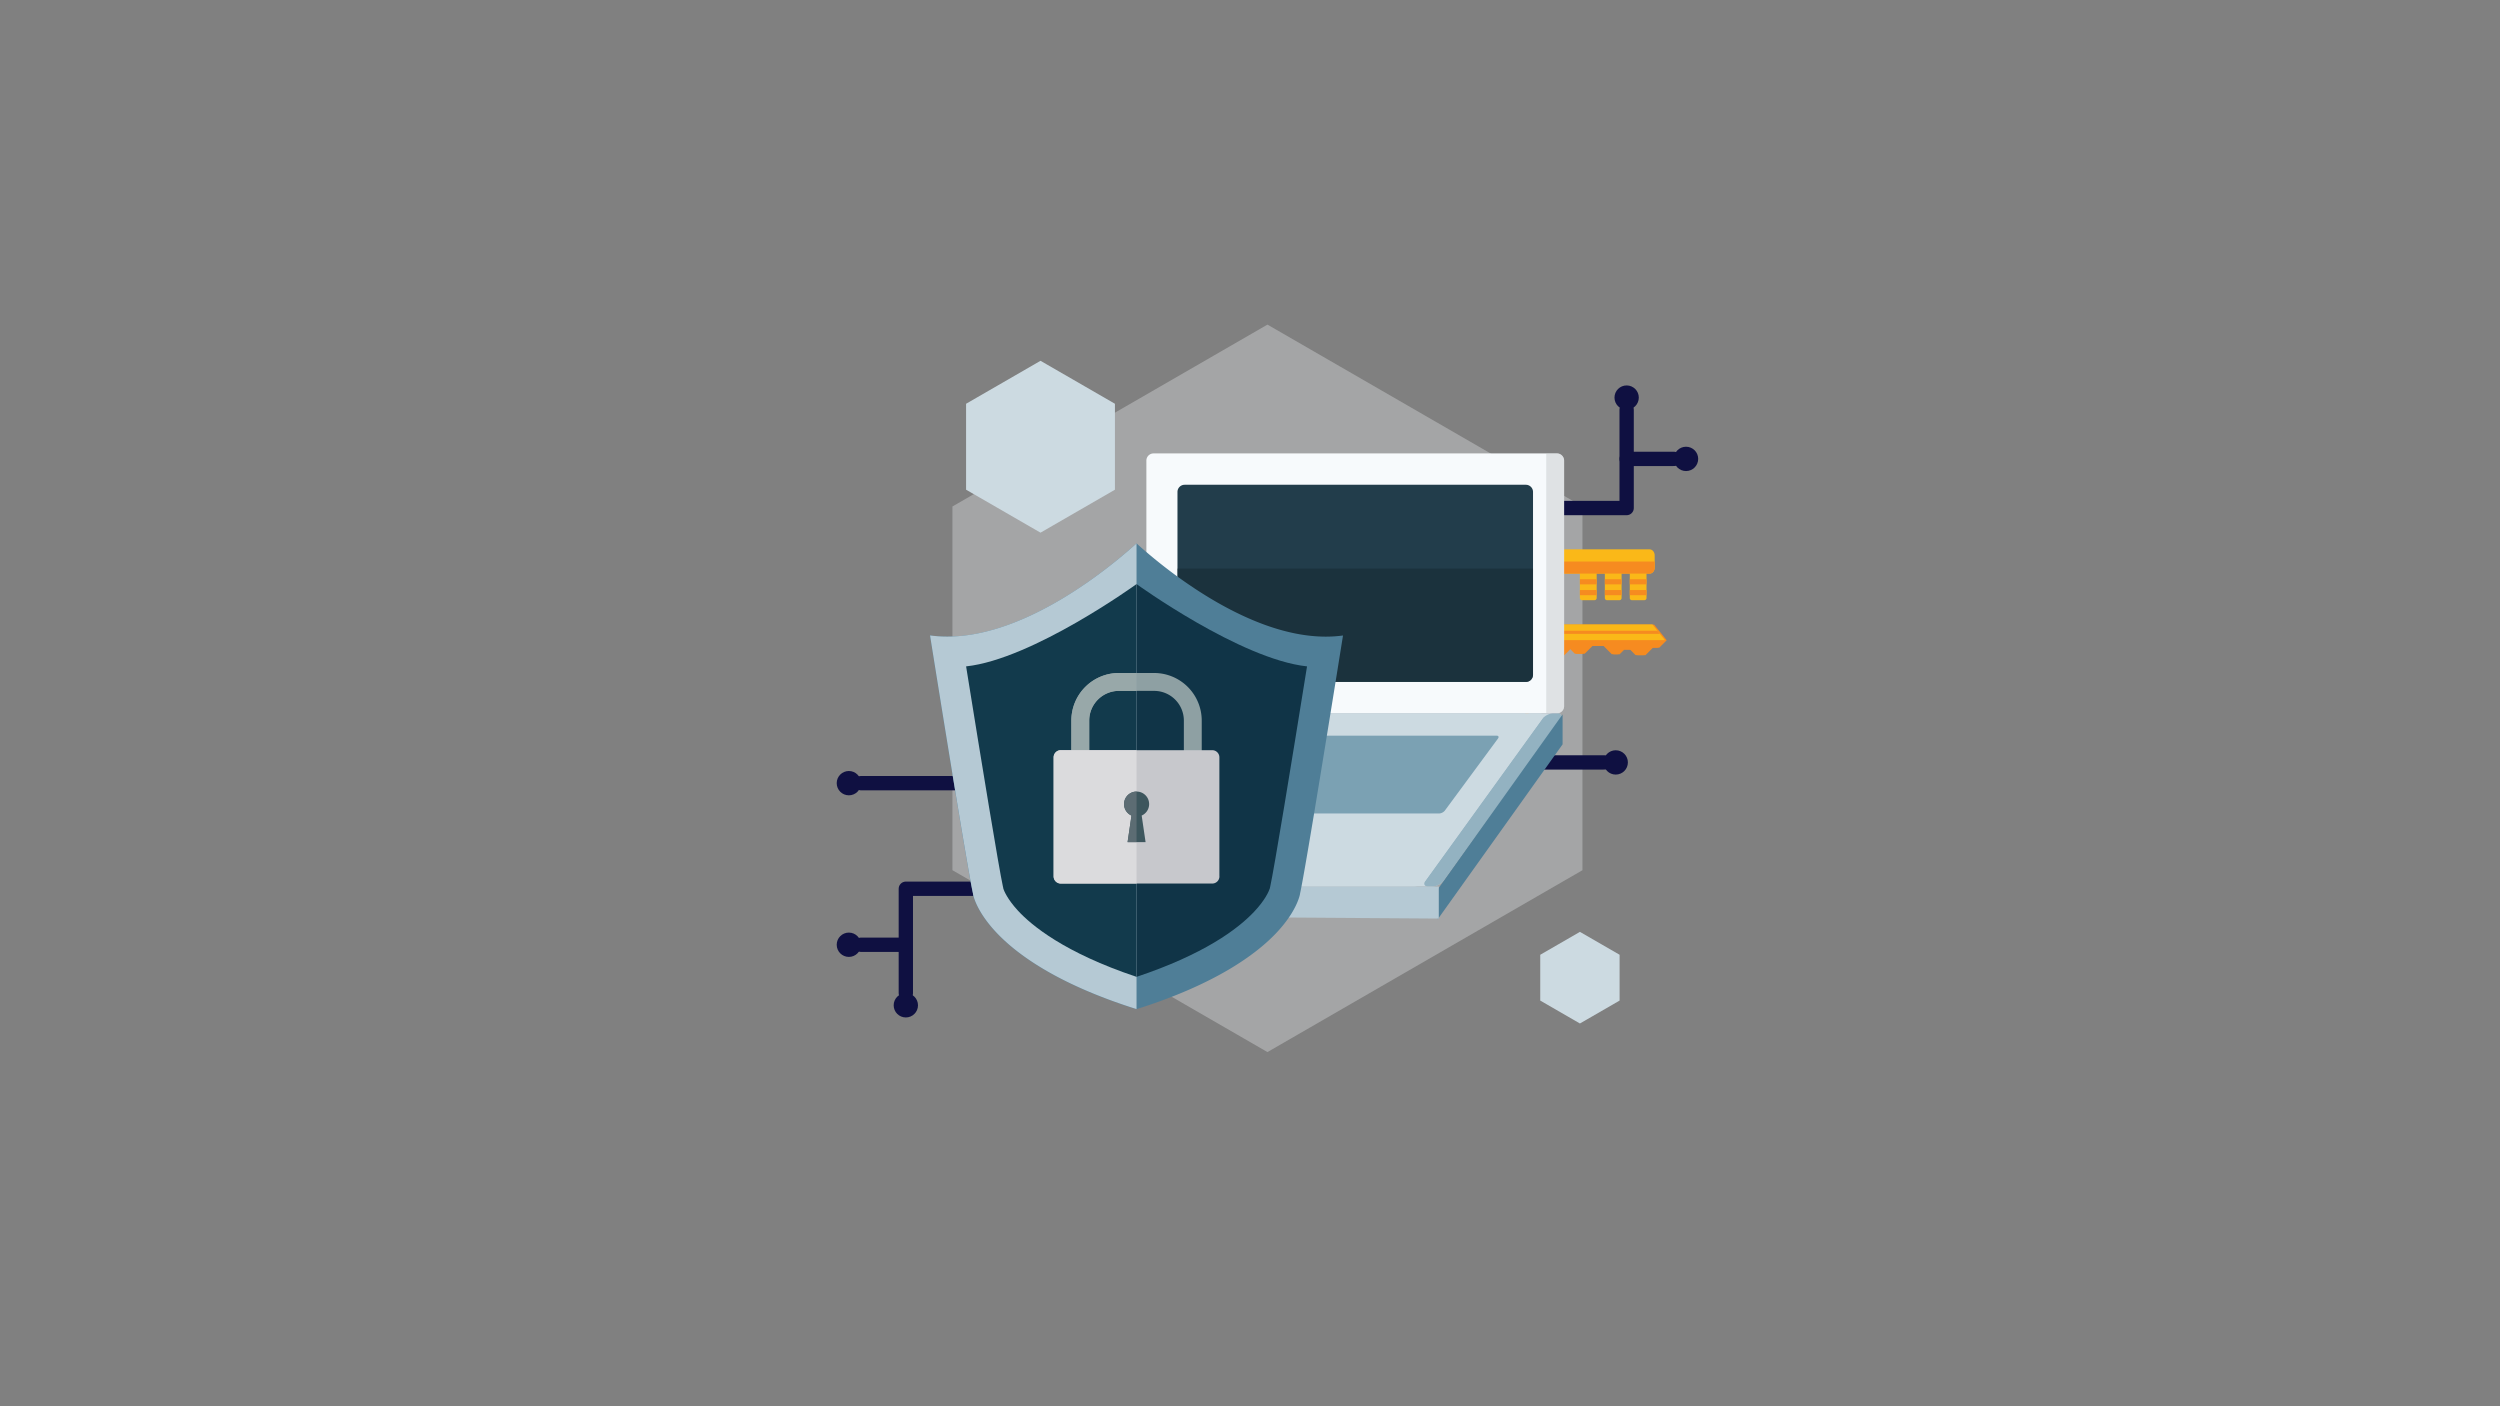 <svg id="Layer_1" data-name="Layer 1" xmlns="http://www.w3.org/2000/svg" viewBox="0 0 1920 1080"><rect x="0" y="0" width="1920" height="1080" fill="#808080" stroke="none"/><defs><style>.cls-1{fill:#c9cacc;opacity:0.5;}.cls-1,.cls-12,.cls-22{isolation:isolate;}.cls-2{fill:#ccdae1;}.cls-3{fill:none;stroke:#0f1041;stroke-linecap:round;stroke-linejoin:round;stroke-width:11px;}.cls-4{fill:#0f1041;}.cls-5{fill:#f68b20;}.cls-6{fill:#fab818;}.cls-7{fill:#f7fafc;}.cls-8{fill:#223d4b;}.cls-9{opacity:0.7;}.cls-10{fill:#7ba1b3;}.cls-11{fill:#4f7e97;}.cls-12{fill:#162c35;opacity:0.6;}.cls-13{fill:#b5c9d4;}.cls-14{fill:#103447;}.cls-15{fill:#123a4c;}.cls-16{fill:#8ea0a3;}.cls-17{fill:#98a8a9;}.cls-18{fill:#c7c8cc;}.cls-19{fill:#dbdbdd;}.cls-20{fill:#3d565d;}.cls-21{fill:#5c6c73;}.cls-22{fill:#bcbec0;opacity:0.4;}</style></defs><title>Logo</title><g id="Layer_4" data-name="Layer 4"><polygon class="cls-1" points="731.47 388.97 973.4 249.29 1215.33 388.97 1215.33 668.32 973.4 808 731.47 668.32 731.47 388.97"/><polygon class="cls-2" points="741.95 310.09 799.11 277.09 856.27 310.09 856.27 376.09 799.11 409.09 741.95 376.09 741.95 310.09"/><polygon class="cls-2" points="1182.91 733.26 1213.38 715.67 1243.85 733.26 1243.85 768.44 1213.38 786.04 1182.91 768.44 1182.91 733.26"/><polyline class="cls-3" points="1152.96 390.17 1249.26 390.17 1249.26 314.69"/><line class="cls-3" x1="1153.99" y1="585.54" x2="1231.96" y2="585.54"/><line class="cls-3" x1="1249.26" y1="352.43" x2="1285.54" y2="352.43"/><circle class="cls-4" cx="1249.26" cy="305.35" r="9.34"/><circle class="cls-4" cx="651.93" cy="601.47" r="9.34"/><circle class="cls-4" cx="651.93" cy="725.57" r="9.34"/><circle class="cls-4" cx="695.68" cy="772.07" r="9.34"/><circle class="cls-4" cx="1294.87" cy="352.43" r="9.34"/><line class="cls-3" x1="739.24" y1="601.47" x2="661.26" y2="601.47"/><circle class="cls-4" cx="1240.88" cy="585.54" r="9.34"/><polyline class="cls-3" points="771.46 682.56 695.68 682.56 695.68 762.73"/><line class="cls-3" x1="693.11" y1="725.57" x2="661.26" y2="725.57"/><rect class="cls-5" x="1171.44" y="524.63" width="2.56" height="47.4"/></g><g id="Layer_2" data-name="Layer 2"><path class="cls-6" d="M1224.59,460.94a1.65,1.65,0,0,0,1.65-1.65V438.35a1.65,1.65,0,0,0-1.65-1.65H1215a1.65,1.65,0,0,0-1.65,1.65v20.95a1.65,1.65,0,0,0,1.65,1.65Z"/><path class="cls-6" d="M1243.73,460.94a1.65,1.65,0,0,0,1.65-1.65V438.35a1.65,1.65,0,0,0-1.65-1.65h-9.56a1.65,1.65,0,0,0-1.65,1.65v20.95a1.65,1.65,0,0,0,1.65,1.65Z"/><path class="cls-6" d="M1262.88,460.94a1.65,1.65,0,0,0,1.65-1.65V438.35a1.65,1.65,0,0,0-1.65-1.65h-9.56a1.65,1.65,0,0,0-1.65,1.65v20.95a1.65,1.65,0,0,0,1.65,1.65Z"/><rect class="cls-5" x="1213.38" y="444.85" width="12.85" height="3.95"/><rect class="cls-5" x="1213.38" y="453.16" width="12.85" height="3.95"/><rect class="cls-5" x="1232.53" y="444.85" width="12.85" height="3.95"/><rect class="cls-5" x="1232.53" y="453.16" width="12.85" height="3.95"/><rect class="cls-5" x="1251.67" y="444.85" width="12.86" height="3.95"/><rect class="cls-5" x="1251.67" y="453.16" width="12.86" height="3.95"/><path class="cls-6" d="M1270.79,426.46V436c0,2.49-1.73,4.54-3.85,4.54H1139.22c-2.12,0-3.85-2-3.85-4.54v-9.58c0-2.49,1.73-4.54,3.85-4.54h127.72C1269.06,421.92,1270.79,424,1270.79,426.46Z"/><path class="cls-5" d="M1270.79,431.25V436c0,2.49-1.73,4.54-3.85,4.54H1135.37v-9.32Z"/><path class="cls-5" d="M1179.49,504h21.12l5.39-5.39.67-.67,4.15,4.15H1217l6.05-6h9.71l6.44,6.43h4.63l3.59-3.59h5.77l4.27,4.28h6.23l5.77-5.77h4.84l5.73-5.74-4.82-6-1-1.21-3.86-4.82h-89.21l1.34,4.82.66,2.42,1.33,4.82h-5V504Z"/><polygon class="cls-5" points="1179.49 503.98 1199.25 503.98 1205.31 497.91 1206 498.58 1209.47 502.06 1215.68 502.06 1221.72 496.01 1231.45 496.01 1237.87 502.44 1242.5 502.44 1246.09 498.85 1251.86 498.85 1256.14 503.13 1262.36 503.13 1268.13 497.36 1272.96 497.36 1278.69 491.62 1179.49 491.62 1179.49 503.98"/><polygon class="cls-6" points="1184.52 491.62 1278.69 491.62 1274.83 486.8 1272.9 484.38 1269.04 479.55 1181.19 479.55 1182.52 484.38 1183.18 486.8 1184.52 491.62"/><polygon class="cls-5" points="1183.18 486.8 1274.83 486.8 1272.9 484.38 1182.52 484.38 1183.18 486.8"/><path class="cls-7" d="M1201.23,353.72V542.33a5.51,5.51,0,0,1-5.49,5.49H885.91a5.51,5.51,0,0,1-5.49-5.49V353.72a5.51,5.51,0,0,1,5.49-5.49h309.83A5.51,5.51,0,0,1,1201.23,353.72Z"/><path class="cls-8" d="M1177.36,377.79V518.25a5.51,5.51,0,0,1-5.49,5.49H909.79a5.51,5.51,0,0,1-5.49-5.49V377.79a5.51,5.51,0,0,1,5.49-5.49h262.08A5.51,5.51,0,0,1,1177.36,377.79Z"/><path class="cls-2" d="M1196,547.82c3,0,4,2,2.28,4.45l-89.6,124.14a12.1,12.1,0,0,1-8.71,4.45H778.8c-3,0-3.94-1.93-2.05-4.28L876.69,552.1a13,13,0,0,1,8.93-4.28H1196Z"/><g class="cls-9"><path class="cls-10" d="M1196,547.82c3,0,4,2,2.28,4.45l-89.6,124.14a12.1,12.1,0,0,1-8.71,4.45h-3c-3,0-4-2-2.28-4.45l89.6-124.14a12.1,12.1,0,0,1,8.71-4.45Z"/></g><path class="cls-2" d="M1182,547.82c3,0,4,2,2.28,4.45l-89.6,124.14a12.1,12.1,0,0,1-8.71,4.45H778.8c-3,0-3.94-1.93-2.05-4.28L876.69,552.1a13,13,0,0,1,8.93-4.28H1182Z"/><polygon class="cls-11" points="1200.07 548.62 1200.07 571.65 1104.12 706.08 1104.12 683.05 1200.07 548.62"/><path class="cls-10" d="M1150.46,567.19c.9-1.22.39-2.21-1.12-2.21h-254a6.11,6.11,0,0,0-4.37,2.21l-40.56,55.36c-.89,1.22-.39,2.21,1.12,2.21h253.72a6.14,6.14,0,0,0,4.38-2.21Z"/><path class="cls-12" d="M1177.36,436.7v81.55a5.51,5.51,0,0,1-5.49,5.49H909.79a5.51,5.51,0,0,1-5.49-5.49V436.7Z"/><polygon class="cls-13" points="1104.99 680.86 1104.99 705.47 1093.15 705.38 773.3 703.2 773.3 680.86 1104.99 680.86"/><path class="cls-11" d="M1018.2,488.94c-61.19,0-125.75-53.88-145.24-71.51l-.1.1-.1-.1c-19.49,17.63-84,71.51-145.24,71.51a98.73,98.73,0,0,1-13.29-.88c6.43,40.21,28.65,178.62,32.89,197.72l.09.38,0,.39c0,.12,1.78,12.07,17.11,28.76,15.11,16.45,46.18,40.09,108.5,59.73,61.07-19.25,92-42.33,107.24-58.38,15.8-16.65,18.21-29.21,18.37-30.15l0-.24.11-.49c4.24-19.09,26.46-157.51,32.89-197.72A98.74,98.74,0,0,1,1018.2,488.94Z"/><path class="cls-14" d="M872.87,750.22c-55.48-18.52-80.81-39.66-91.11-50.88-8.15-8.87-10.65-15.22-11.2-16.87l0-.24-.35-1.57c-2.9-13.06-15.78-91.45-28.23-168.89,51.21-5.5,130.91-63.19,130.91-63.19s79.7,57.7,130.91,63.2c-12.45,77.44-25.33,155.84-28.23,168.89l-.38,1.72c-.64,1.9-3.41,8.77-12.19,18C950.28,713.79,924.43,733,872.87,750.22Z"/><path class="cls-13" d="M872.86,417.53V775c-62.32-19.64-93.38-43.28-108.5-59.74-15.33-16.68-17.09-28.64-17.11-28.76l0-.39-.09-.38c-4.24-19.09-26.46-157.51-32.89-197.72a98.81,98.81,0,0,0,13.29.88c61.19,0,125.75-53.88,145.24-71.51Z"/><path class="cls-15" d="M872.86,448.57V750.22c-55.48-18.52-80.8-39.66-91.11-50.88-8.15-8.87-10.65-15.22-11.2-16.87l0-.24-.35-1.57c-2.9-13.06-15.78-91.45-28.23-168.88C793.16,506.27,872.86,448.57,872.86,448.57Z"/><path class="cls-16" d="M886.41,617h-27.1a36.56,36.56,0,0,1-36.52-36.52v-27.1a36.56,36.56,0,0,1,36.52-36.52h27.1a36.56,36.56,0,0,1,36.52,36.52v27.1A36.56,36.56,0,0,1,886.41,617Zm-27.1-86.4a22.82,22.82,0,0,0-22.79,22.79v27.1a22.82,22.82,0,0,0,22.79,22.79h27.1a22.82,22.82,0,0,0,22.79-22.79v-27.1a22.82,22.82,0,0,0-22.79-22.79Z"/><path class="cls-17" d="M859.32,530.58h13.55V516.85H859.32a36.56,36.56,0,0,0-36.52,36.52v27.1A36.56,36.56,0,0,0,859.32,617h13.55V603.25H859.32a22.81,22.81,0,0,1-22.79-22.79v-27.1A22.81,22.81,0,0,1,859.32,530.58Z"/><path class="cls-18" d="M936.53,673.07a5.51,5.51,0,0,1-5.49,5.49H814.68a5.51,5.51,0,0,1-5.49-5.49V581.63a5.51,5.51,0,0,1,5.49-5.49H931a5.51,5.51,0,0,1,5.49,5.49v91.44Z"/><path class="cls-19" d="M872.86,576.14V678.56H814.68a5.51,5.51,0,0,1-5.49-5.49V581.63a5.51,5.51,0,0,1,5.49-5.49Z"/><path class="cls-20" d="M869,626.35l-3,20.42h13.81l-3-20.42a9.63,9.63,0,1,0-7.8,0Z"/><path class="cls-21" d="M863.24,617.56a9.61,9.61,0,0,0,5.72,8.8l-3,20.42h6.91V607.93A9.63,9.63,0,0,0,863.24,617.56Z"/><path class="cls-22" d="M1201.23,353.72V542.33a5.51,5.51,0,0,1-5.49,5.49h-8.23V348.23h8.23A5.51,5.51,0,0,1,1201.23,353.72Z"/></g></svg>